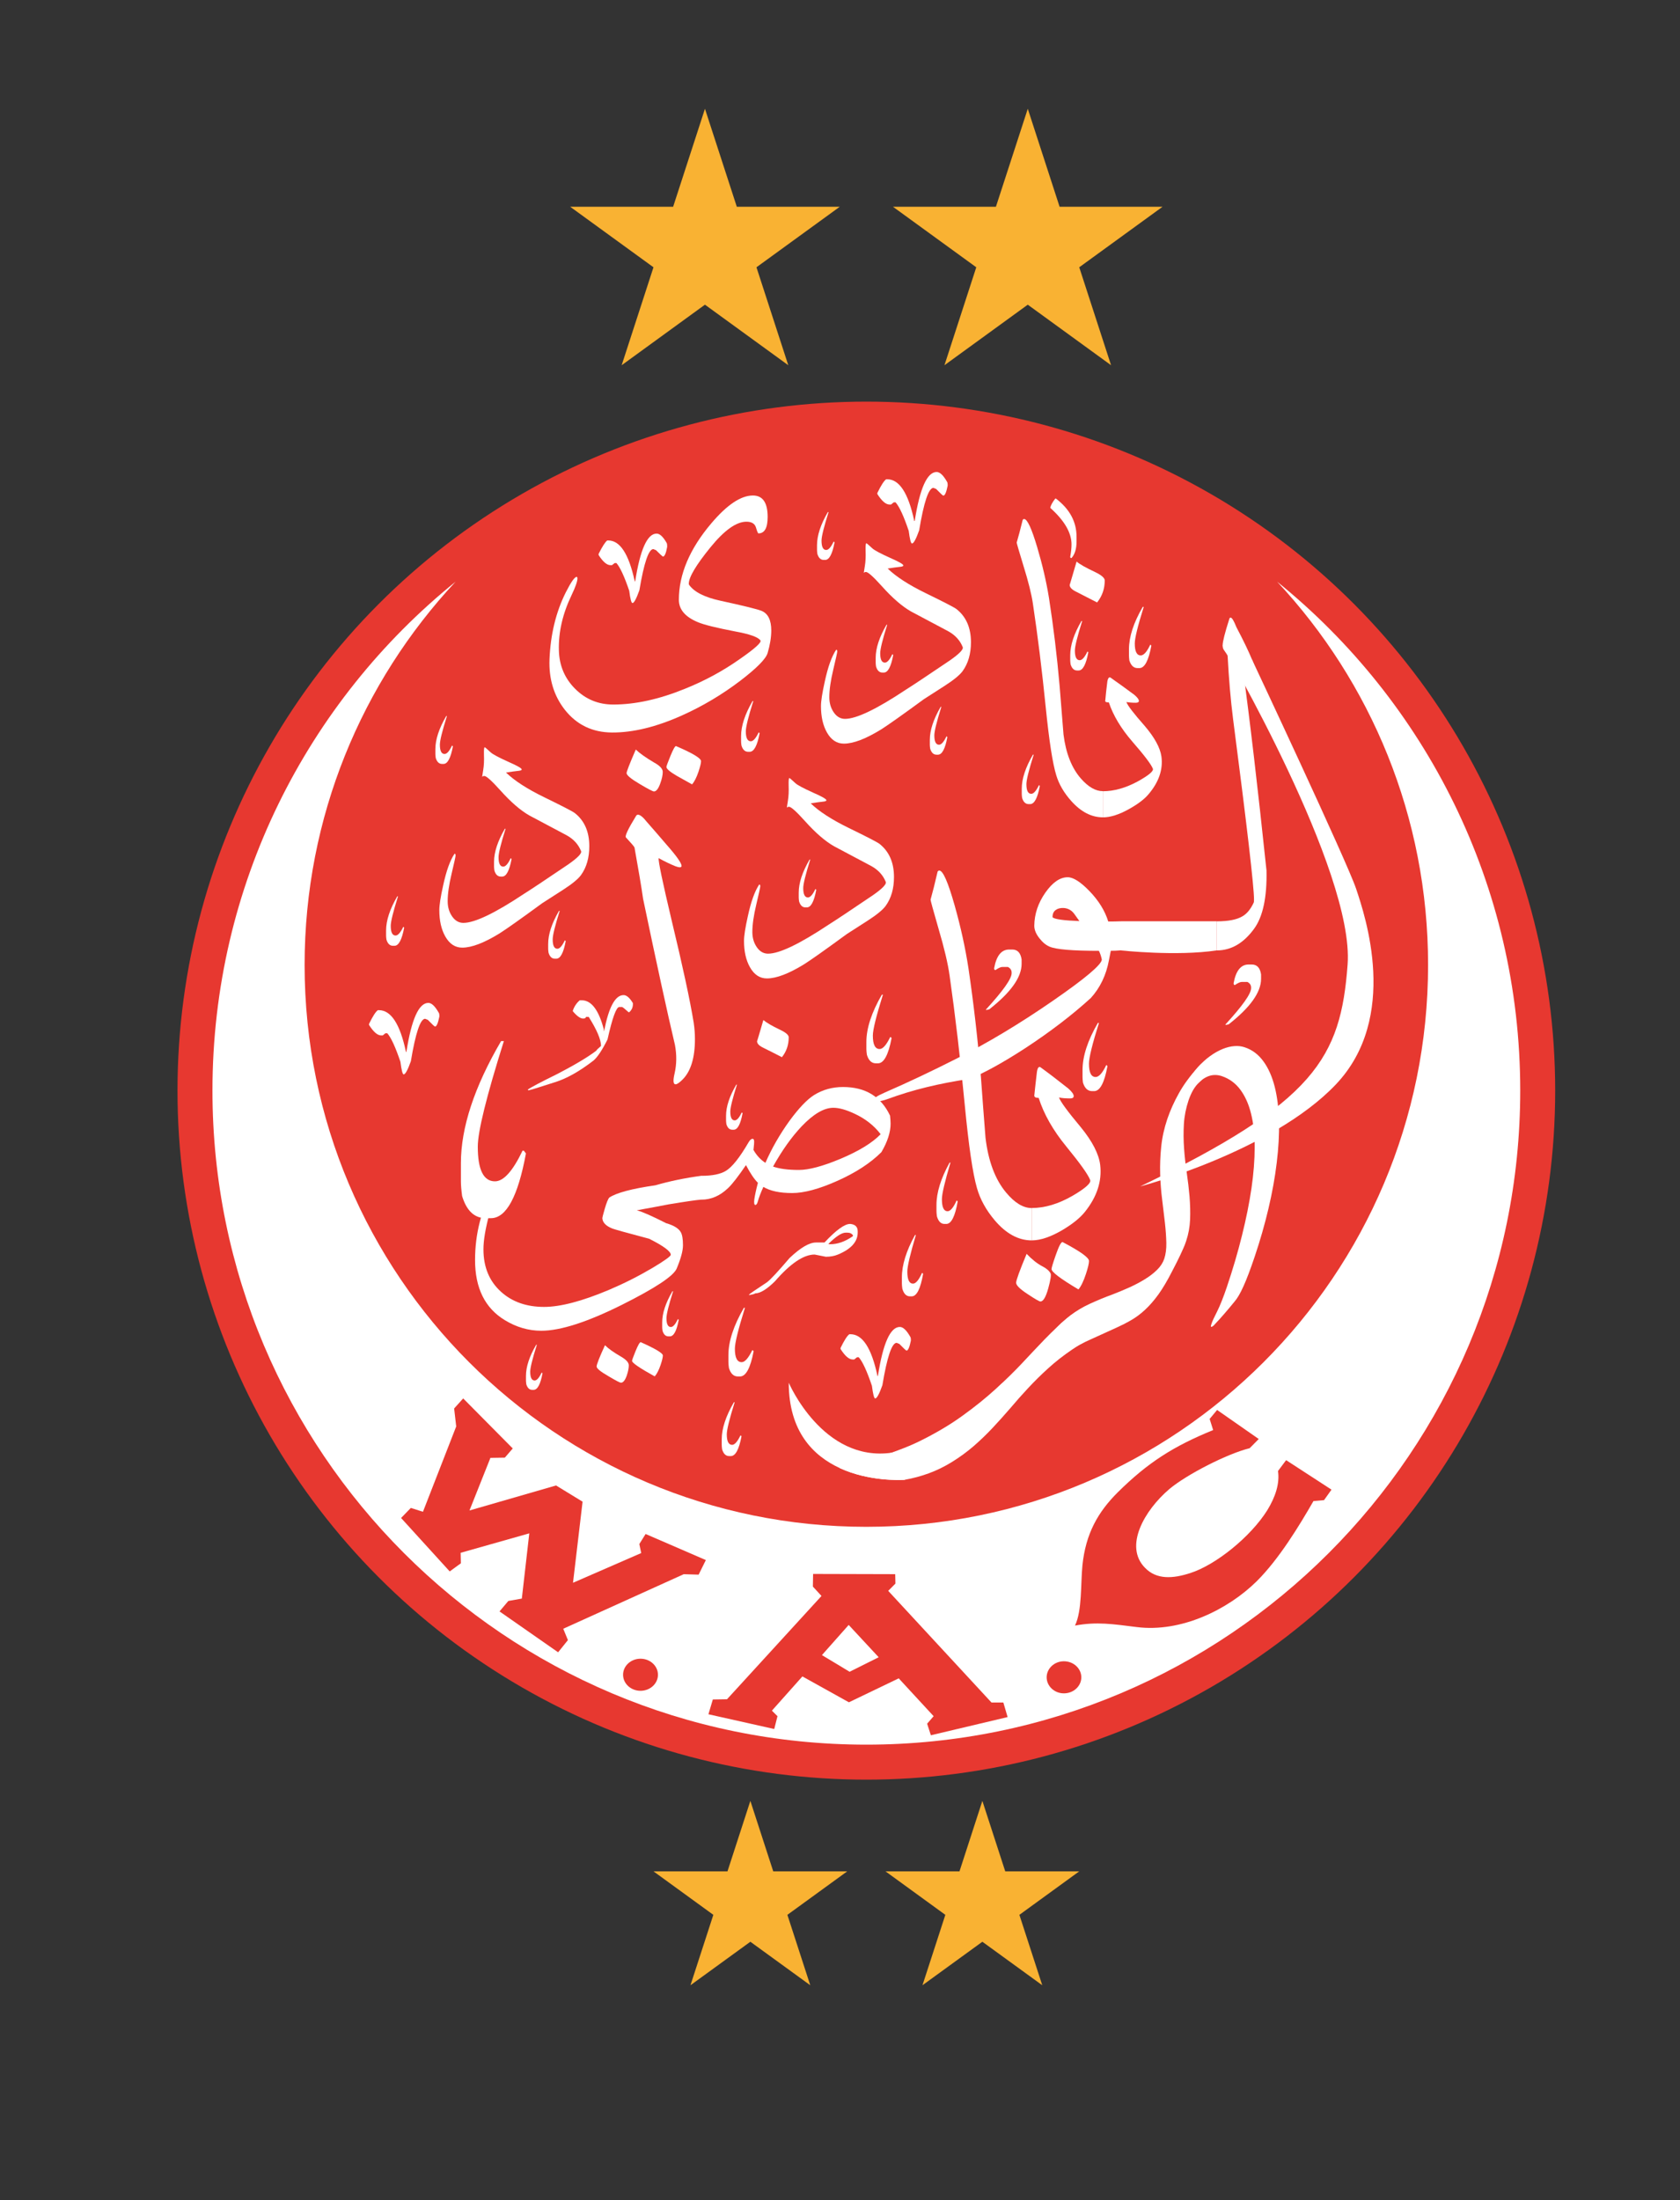 <svg version="1.1" id="Calque_1" xmlns="http://www.w3.org/2000/svg" x="0px" y="0px" viewBox="0 0 454.68 595.28" style="enable-background:new 0 0 454.68 595.28" xml:space="preserve"><rect x="0" y="0" width="454.68" height="595.28" fill="#333333" stroke="none"/><style>.st0{fill:#E73830}.st1{fill:#FFFFFF}.st2{fill:#F9B233}</style><circle class="st0" cx="234.47" cy="295.1" r="186.43"/><path class="st1" d="M300.51,351.2c-2,0.33-4.09,1.01-6.3,2.03c-1.53,0.7-3.02,1.59-4.45,2.65c-0.47,0.36-0.94,0.74-1.4,1.14 c-0.75,0.64-1.49,1.32-2.25,2.05c-1.11,1.03-2.25,2.16-3.4,3.34c-1.93,2.01-3.95,4.15-6.08,6.43c-2.16,2.3-4.56,4.64-7.19,7.02 c-2.62,2.39-5.56,4.76-8.82,7.11c-3.25,2.37-6.95,4.58-11.1,6.66c-1.41,0.72-3,1.44-4.76,2.13c-1.11,0.44-2.26,0.87-3.46,1.3 h-0.01c-0.67,0.23-1.34,0.47-2.03,0.7c-1.93,0.64-3.89,1.25-5.89,1.83c-2.01,0.57-3.96,1.1-5.86,1.59 c-0.07,0.02-0.15,0.03-0.22,0.06c7.85,3.61,16.33,3.23,17.43,3.17c0.07-0.01,0.11-0.01,0.11-0.01c2.26-0.4,4.45-0.99,6.58-1.77 c2.14-0.79,4.18-1.79,6.16-3.01c2.19-1.34,4.19-2.82,6.01-4.39c1.82-1.59,3.53-3.24,5.14-4.96c1.61-1.72,3.19-3.48,4.75-5.29 c1.53-1.82,3.13-3.62,4.81-5.42c1.68-1.8,3.48-3.58,5.42-5.34c1.93-1.76,4.1-3.46,6.5-5.09c0.62-0.43,1.22-0.82,1.8-1.18 c0.05-0.03,0.1-0.07,0.16-0.09c0.54-0.33,1.06-0.63,1.57-0.91c1.14-0.61,2.22-1.16,3.24-1.67c1-0.52,1.93-1.02,2.8-1.51 c0.87-0.48,1.68-1.05,2.42-1.68c0.74-0.63,1.4-1.38,1.98-2.23c0.59-0.85,1.08-1.87,1.49-3.09l0.4-1.19 C304.36,351,302.51,350.87,300.51,351.2z"/><path class="st1" d="M329.2,286.44c-0.76-0.26-1.59-0.16-2.46,0.29c-0.87,0.46-1.73,1.15-2.57,2.07 c-2.11,2.36-3.83,4.69-5.12,7.02c-1.3,2.32-2.34,4.65-3.13,6.97c-0.85,2.52-1.4,5.02-1.65,7.53c-0.26,2.5-0.34,4.95-0.28,7.35 c0.08,2.39,0.25,4.7,0.54,6.91c0.28,2.25,0.52,4.34,0.75,6.31c0.22,1.95,0.34,3.76,0.38,5.4c0.03,1.64-0.16,3.08-0.56,4.3 c-0.37,1.08-1.01,2.08-1.94,2.99c-0.92,0.91-2.02,1.76-3.31,2.55c-1.28,0.79-2.68,1.53-4.18,2.21c-1.52,0.68-3.04,1.32-4.61,1.92 c-2.01,0.72-4.08,1.59-6.2,2.56c-1.72,0.79-3.41,1.82-5.08,3.08c-0.39,0.29-0.78,0.6-1.17,0.92c-0.92,0.75-1.75,1.49-2.48,2.26 c-0.18,0.17-0.36,0.36-0.52,0.53c-0.86,0.94-1.63,1.88-2.3,2.83c-0.67,0.93-1.26,1.86-1.8,2.79c-0.53,0.92-1.01,1.84-1.44,2.76 l0.1,0.74c0.67-0.07,1.37-0.17,2.09-0.31c0.72-0.14,1.49-0.36,2.32-0.64c0.82-0.3,1.7-0.68,2.65-1.11 c0.94-0.45,1.95-1.01,3.03-1.68c0.55-0.34,1.13-0.69,1.75-1.02c0.05-0.03,0.1-0.07,0.16-0.09c1.06-0.57,2.21-1.14,3.45-1.67 c2.01-0.91,4.17-1.9,6.47-2.94c1.38-0.62,2.72-1.3,4.02-2.05c1.3-0.74,2.56-1.68,3.8-2.83c1.23-1.14,2.45-2.54,3.64-4.19 c1.19-1.67,2.4-3.71,3.64-6.15c0.45-0.91,0.87-1.72,1.26-2.45c0.37-0.72,0.7-1.41,1.01-2.07c0.3-0.64,0.59-1.26,0.85-1.87 c0.26-0.6,0.51-1.22,0.71-1.85c0.63-1.88,0.99-3.83,1.07-5.85c0.08-2.02,0.02-4.09-0.15-6.22c-0.18-2.11-0.44-4.27-0.76-6.48 c-0.32-2.17-0.57-4.34-0.72-6.54c-0.16-2.18-0.18-4.37-0.05-6.55c0.13-2.17,0.55-4.31,1.25-6.4c0.37-1.08,0.79-2.02,1.26-2.84 c0.48-0.8,1.02-1.51,1.64-2.1c1.01-0.98,1.98-1.99,2.9-3.01c0.92-1.03,1.55-2.05,1.88-3.06L329.2,286.44z"/><path class="st1" d="M345,294.08c-0.7-2.75-1.71-5.06-3.07-6.91c-1.34-1.85-3.03-3.13-5.07-3.8c-0.85-0.29-1.77-0.4-2.78-0.32 c-1.01,0.07-2.07,0.33-3.18,0.78c-1.1,0.45-2.24,1.08-3.38,1.91c-1.15,0.82-2.26,1.84-3.35,3.06c-1,1.14-1.77,2.25-2.3,3.33 c-0.53,1.09-0.91,1.98-1.14,2.67l-0.32,0.95l0.29,0.18c0.56-0.34,1.13-0.74,1.71-1.19c0.57-0.45,1.3-1.09,2.17-1.92 c0.92-0.9,1.9-1.48,2.93-1.77c1.03-0.28,2.1-0.23,3.18,0.13c2.01,0.68,3.67,1.9,4.98,3.64c1.31,1.76,2.29,3.94,2.93,6.56 c0.65,2.62,0.98,5.63,0.97,9.04c0,3.41-0.29,7.12-0.87,11.12c-0.59,4-1.44,8.24-2.56,12.73c-1.11,4.5-2.48,9.16-4.1,13.96 c-0.95,2.8-1.83,5.01-2.63,6.62c-0.82,1.61-1.3,2.65-1.46,3.14c-0.07,0.21-0.14,0.43-0.2,0.63c-0.06,0.22-0.05,0.34,0.03,0.37 c0.14,0.05,0.3-0.01,0.51-0.18c0.2-0.16,0.38-0.34,0.53-0.53c0.83-0.86,1.71-1.85,2.65-2.94c0.94-1.09,1.84-2.16,2.69-3.21 c0.71-0.82,1.51-2.17,2.36-4.06c0.86-1.88,1.88-4.57,3.06-8.07c1.47-4.37,2.71-8.69,3.72-12.98s1.76-8.43,2.24-12.41 c0.48-3.96,0.69-7.7,0.62-11.18C346.07,299.95,345.69,296.83,345,294.08z"/><path class="st1" d="M136.37,281.69c-4.71,14.95-7.06,24.47-7.06,28.57c0,6.26,1.55,9.38,4.65,9.38c2.33,0,4.82-2.77,7.47-8.3h0.33 l0.58,0.75c-2.16,11.68-5.32,17.52-9.47,17.52h-1.41c-3.04,0-5.18-1.99-6.39-5.98c-0.22-1.66-0.33-2.99-0.33-3.99v-4.9 c0-9.63,3.63-20.65,10.88-33.05H136.37z"/><path class="st1" d="M189.86,324.58c-1.47,0.12-4.44,0.55-8.89,1.29c-2.06,0.4-4.93,0.94-8.62,1.61c1.38,0.34,4.04,1.51,7.97,3.5 c2.03,0.58,3.33,1.38,3.92,2.4c0.4,0.68,0.6,1.86,0.6,3.55c0,1.51-0.57,3.61-1.7,6.31c-0.86,2.03-5.81,5.3-14.84,9.82 c-9.37,4.67-16.64,7.01-21.8,7.01c-3.44,0-6.73-0.95-9.86-2.86c-5.38-3.26-8.07-8.68-8.07-16.27c0-7.04,1.66-13.57,4.98-19.59 c0.43-0.77,0.72-1.15,0.88-1.15c0.25,0,0.22,0.63-0.09,1.89c-0.65,2.12-1.28,4.24-1.89,6.36c-1.08,3.96-1.61,7.16-1.61,9.59 c0,4.79,1.58,8.62,4.75,11.48c3.01,2.73,6.9,4.1,11.66,4.1c4.42,0,10.28-1.54,17.56-4.61c4.06-1.72,7.96-3.69,11.71-5.9 c3.35-2,5.02-3.2,5.02-3.6c0-0.92-1.95-2.37-5.85-4.33c-6.02-1.6-9.34-2.52-9.95-2.76c-1.72-0.68-2.63-1.6-2.72-2.77 c0-0.22,0.21-1.08,0.65-2.58c0.49-1.69,0.91-2.7,1.24-3.04c1.94-1.29,6.1-2.4,12.49-3.32c3.81-1.11,7.97-1.97,12.49-2.58V324.58z"/><path class="st1" d="M145.3,363.85c-1.2,3.81-1.8,6.24-1.8,7.28c0,1.6,0.4,2.4,1.2,2.4c0.58,0,1.21-0.71,1.89-2.12h0.09l0.14,0.18 c-0.55,2.98-1.35,4.47-2.4,4.47h-0.37c-0.77,0-1.31-0.51-1.61-1.52c-0.06-0.43-0.09-0.77-0.09-1.01v-1.24 c0-2.46,0.92-5.27,2.77-8.43H145.3z"/><path class="st1" d="M168.77,269.25c0.81,0,1.65,0.72,2.52,2.17v0.3c0,0.87-0.34,1.6-1.01,2.17h-0.15 c-1.04-0.94-1.63-1.41-1.77-1.41h-0.76c-0.81,0-1.87,2.92-3.18,8.77c-1.45,2.89-2.71,4.79-3.78,5.7c-3.83,2.96-7.35,4.93-10.54,5.9 c-4.47,1.45-6.84,2.17-7.11,2.17l-0.15-0.2c0.71-0.54,3.41-1.97,8.12-4.29c4.71-2.45,8.19-4.54,10.44-6.25 c0-0.13,0.42-0.55,1.26-1.26c0-1.72-1.11-4.34-3.33-7.87h-0.76c0,0.3-0.25,0.45-0.76,0.45c-0.74,0-1.66-0.66-2.77-1.97v-0.2 c0.4-1.14,1.03-2.07,1.87-2.77h0.55c2.59,0,4.57,2.61,5.95,7.82v0.45h0.1C164.77,272.48,166.51,269.25,168.77,269.25z"/><path class="st1" d="M170.18,369.43c0,0.74-0.18,1.66-0.55,2.76c-0.46,1.29-0.98,1.94-1.57,1.94c-0.28,0-1.4-0.58-3.36-1.75 c-2.15-1.23-3.23-2.11-3.23-2.63c0-0.55,0.75-2.47,2.26-5.76c0.92,0.92,2.4,1.97,4.42,3.13 C169.51,367.92,170.18,368.69,170.18,369.43z"/><path class="st1" d="M179.4,366.75c0,0.49-0.2,1.34-0.6,2.54c-0.49,1.44-1.03,2.49-1.61,3.13c-4.09-2.27-6.13-3.67-6.13-4.19 c0-0.22,0.31-1.08,0.92-2.58c0.68-1.66,1.15-2.49,1.43-2.49C177.4,364.94,179.4,366.14,179.4,366.75z"/><path class="st1" d="M182.17,349.38c-1.2,3.81-1.8,6.24-1.8,7.28c0,1.6,0.4,2.4,1.2,2.4c0.58,0,1.21-0.71,1.89-2.12h0.09l0.14,0.18 c-0.55,2.98-1.35,4.47-2.4,4.47h-0.37c-0.77,0-1.31-0.51-1.61-1.52c-0.06-0.43-0.09-0.77-0.09-1.01v-1.24 c0-2.46,0.92-5.27,2.77-8.43H182.17z"/><path class="st1" d="M199.45,293.47c-1.2,3.81-1.8,6.24-1.8,7.28c0,1.6,0.4,2.4,1.2,2.4c0.58,0,1.21-0.71,1.89-2.12h0.09l0.14,0.18 c-0.55,2.98-1.35,4.47-2.4,4.47h-0.37c-0.77,0-1.31-0.51-1.61-1.52c-0.06-0.43-0.09-0.77-0.09-1.01v-1.24 c0-2.46,0.92-5.27,2.77-8.43H199.45z"/><path class="st1" d="M213.46,280.66c0,2.06-0.61,3.86-1.84,5.39c-1.78-0.92-3.58-1.83-5.39-2.72c-0.89-0.49-1.34-1.03-1.34-1.61 c0,0.09,0.57-1.81,1.71-5.72c0.83,0.71,2.33,1.58,4.52,2.63C212.68,279.37,213.46,280.05,213.46,280.66z"/><path class="st1" d="M240.88,301.86c-2.43-5.16-6.67-7.74-12.72-7.74c-2.89,0-5.5,0.72-7.83,2.17c-1.91,1.2-4.13,3.53-6.68,7.01 c-2.61,3.63-4.78,7.4-6.5,11.34c-1.32-0.86-2.4-2.03-3.23-3.5c0.09-0.83,0.15-1.37,0.16-1.61c0.01-0.25,0.02-0.46,0.02-0.65 c0-0.49-0.14-0.74-0.41-0.74c-0.37,0-0.74,0.32-1.11,0.97c-2.4,4.12-4.44,6.68-6.13,7.7c-1.47,0.89-3.67,1.34-6.59,1.34v6.45 c2.61,0,5.01-1.04,7.19-3.13c1.11-1.04,2.72-3.12,4.84-6.22c1.14,2.18,2.21,3.78,3.23,4.79c-0.49,1.87-0.81,3.37-0.97,4.47 c-0.12,1.01-0.03,1.52,0.28,1.52c0.28,0,0.51-0.34,0.69-1.01c0.28-1.01,0.77-2.31,1.48-3.87c1.84,1.11,4.44,1.66,7.79,1.66 c3.23,0,7.28-1.09,12.17-3.27c5.04-2.24,9.03-4.84,11.98-7.79c1.66-2.83,2.49-5.39,2.49-7.7 C241.02,303.35,240.97,302.63,240.88,301.86z M227.42,313.57c-4.79,2-8.53,2.99-11.2,2.99c-2.95,0-5.28-0.31-7-0.92 c2.43-4.36,5.01-7.99,7.74-10.88c3.2-3.35,6.05-5.02,8.57-5.02c1.54,0,3.43,0.52,5.67,1.57c2.95,1.35,5.33,3.21,7.14,5.58 C236.1,309.22,232.46,311.45,227.42,313.57z"/><path class="st1" d="M230.14,331.17h-0.09c-1.48,0-3.78,1.68-6.91,5.02h-2.3c-1.81,0-4.19,1.4-7.14,4.19 c-3.13,3.66-5.16,5.84-6.08,6.54c-3.26,2.15-4.89,3.27-4.89,3.36v0.14c1.08-0.18,1.61-0.34,1.61-0.46c1.38,0,3.18-1.09,5.39-3.27 c4.18-4.82,7.76-7.24,10.74-7.24l3.04,0.6c1.23,0,2.32-0.2,3.27-0.6c3.56-1.48,5.35-3.46,5.35-5.95v-0.37 C232.12,331.96,231.46,331.3,230.14,331.17z M230.74,334.54c-2.03,1.41-4.06,2.12-6.08,2.12h-0.23l-0.23-0.09 c2.06-2.03,3.61-3.04,4.66-3.04h0.51c0.68,0,1.18,0.26,1.52,0.78L230.74,334.54z"/><path class="st1" d="M238.95,269.14c-1.81,5.81-2.72,9.49-2.72,11.06c0,2.43,0.61,3.64,1.84,3.64c0.86,0,1.81-1.08,2.86-3.23h0.14 l0.23,0.28c-0.86,4.55-2.09,6.82-3.69,6.82h-0.55c-1.17,0-1.98-0.77-2.44-2.31c-0.09-0.65-0.14-1.17-0.14-1.57v-1.89 c0-3.72,1.4-7.99,4.19-12.81H238.95z"/><path class="st1" d="M201.61,353.87c-1.81,5.81-2.72,9.49-2.72,11.06c0,2.43,0.61,3.64,1.84,3.64c0.86,0,1.81-1.08,2.86-3.23h0.14 l0.23,0.28c-0.86,4.55-2.09,6.82-3.69,6.82h-0.55c-1.17,0-1.98-0.77-2.44-2.31c-0.09-0.65-0.14-1.17-0.14-1.57v-1.89 c0-3.72,1.4-7.99,4.19-12.81H201.61z"/><path class="st1" d="M198.83,379.42c-1.42,4.55-2.13,7.44-2.13,8.67c0,1.9,0.48,2.85,1.45,2.85c0.67,0,1.42-0.84,2.24-2.53h0.11 l0.18,0.22c-0.67,3.57-1.64,5.35-2.89,5.35h-0.43c-0.92,0-1.55-0.6-1.92-1.81c-0.07-0.51-0.11-0.91-0.11-1.23v-1.48 c0-2.91,1.1-6.26,3.29-10.04H198.83z"/><path class="st1" d="M279.22,335.62c-3.59,0-6.93-1.81-10.01-5.44c-2.33-2.76-3.93-5.65-4.8-8.7c-1.15-3.96-2.25-11.51-3.32-22.66 c-1.19-12.43-2.55-24.05-4.09-34.86c-0.44-3.17-1.44-7.43-3.02-12.77c-1.42-4.92-2.13-7.51-2.13-7.76c0.55-1.96,1.19-4.48,1.9-7.57 c0.12-0.21,0.28-0.31,0.47-0.31c0.99,0,2.37,3.15,4.15,9.45c1.66,5.88,2.9,11.54,3.73,16.96c1.42,9.6,2.55,19.42,3.38,29.48 c0.39,5.47,0.81,10.93,1.24,16.4c0.75,6.34,2.61,11.29,5.57,14.83c2.33,2.8,4.64,4.2,6.93,4.2V335.62z"/><path class="st1" d="M257.23,314.59c-1.54,5.18-2.31,8.47-2.31,9.89c0,2.17,0.51,3.25,1.54,3.25c0.75,0,1.56-0.96,2.43-2.88h0.12 l0.18,0.25c-0.71,4.05-1.74,6.07-3.08,6.07h-0.47c-0.99,0-1.68-0.69-2.07-2.07c-0.08-0.58-0.12-1.04-0.12-1.38v-1.69 c0-3.34,1.18-7.16,3.55-11.45H257.23z"/><path class="st1" d="M247.87,334.18c-1.54,5.18-2.31,8.47-2.31,9.89c0,2.17,0.51,3.25,1.54,3.25c0.75,0,1.56-0.96,2.43-2.88h0.12 l0.18,0.25c-0.71,4.05-1.74,6.07-3.08,6.07h-0.47c-0.99,0-1.68-0.69-2.07-2.07c-0.08-0.58-0.12-1.04-0.12-1.38v-1.69 c0-3.34,1.18-7.16,3.55-11.45H247.87z"/><path class="st1" d="M297.76,315.21c0.51,4.38-0.87,8.62-4.15,12.71c-1.3,1.63-3.32,3.25-6.04,4.88c-3.2,1.88-5.98,2.82-8.35,2.82 v-8.76c3.55,0,7.25-1.11,11.08-3.32c3.48-2.04,5.06-3.46,4.74-4.26c-0.55-1.46-2.71-4.49-6.46-9.07 c-3.59-4.38-6.08-8.76-7.47-13.14c-0.83,0-1.22-0.23-1.18-0.69c0.16-1.58,0.39-3.71,0.71-6.38c0.2-1.25,0.59-1.61,1.18-1.06 c2.02,1.46,4.44,3.32,7.29,5.57c0.99,0.88,1.48,1.56,1.48,2.07c0,0.42-0.32,0.63-0.95,0.63c-1.18,0-2.19-0.08-3.02-0.25 c0.36,1.09,2.31,3.76,5.87,8.01C295.65,308.83,297.4,312.25,297.76,315.21z"/><path class="st1" d="M284.31,344.51c0.24,0.42,0.03,1.79-0.62,4.13c-0.65,2.34-1.35,3.51-2.1,3.51c-0.32,0-1.44-0.65-3.38-1.94 c-2.13-1.38-3.2-2.42-3.2-3.13c0-0.67,0.95-3.28,2.84-7.82c1.42,1.5,2.84,2.63,4.27,3.38C283.18,343.18,283.91,343.8,284.31,344.51 z"/><path class="st1" d="M294.73,341.19c0,0.67-0.28,1.84-0.83,3.51c-0.63,1.92-1.3,3.32-2.02,4.19c-4.86-2.88-7.29-4.72-7.29-5.51 c0-0.33,0.37-1.58,1.13-3.75c0.83-2.38,1.44-3.57,1.84-3.57C292.34,338.57,294.73,340.28,294.73,341.19z"/><path class="st1" d="M187.74,276.69c0.23,1.53,0.34,3.02,0.34,4.45c0,5.08-1.12,8.74-3.36,10.97c-0.86,0.86-1.49,1.28-1.89,1.28 c-0.63,0-0.72-0.98-0.26-2.94c0.57-2.48,0.6-5.07,0.09-7.76c-2.07-8.75-4.94-21.92-8.61-39.48c-0.46-3.21-1.24-7.85-2.33-13.91 c-0.17-0.34-0.95-1.24-2.32-2.71c-0.34-0.34,0.57-2.28,2.75-5.83c0.12-0.21,0.29-0.32,0.52-0.32c0.57,0,1.38,0.66,2.41,1.97 c1.78,2.02,3.53,4.04,5.25,6.06c2.76,3.12,4.13,5.07,4.13,5.83c0,0.24-0.17,0.37-0.52,0.37c-0.23,0-0.6-0.09-1.12-0.28 c-1.43-0.58-2.96-1.31-4.56-2.2c-0.12,0.86,1.06,6.49,3.53,16.9C184.78,261.49,186.76,270.69,187.74,276.69z"/><path class="st1" d="M303.27,257.15c-0.83,0.07-1.71,0.11-2.64,0.11c-0.08,0.41-0.24,1.28-0.51,2.59 c-0.75,4.01-2.38,7.41-4.89,10.18c-5.06,4.61-10.97,9.13-17.72,13.56c-6.07,3.94-11.1,6.71-15.08,8.33c-8.21,1.2-15.56,3-22.05,5.4 c-1.35,0.49-2.44,0.73-3.26,0.73c-0.52,0-0.79-0.11-0.79-0.34c0-0.49,1.03-1.18,3.09-2.08c6.3-2.74,12.84-5.83,19.63-9.28 c8.33-4.2,16.97-9.39,25.93-15.58c8.74-6.04,13.14-9.75,13.22-11.14c-0.19-0.9-0.45-1.69-0.79-2.36c-7.13,0-11.57-0.37-13.33-1.12 c-0.97-0.41-1.88-1.14-2.7-2.19c-0.98-1.2-1.46-2.36-1.46-3.49c0.04-3.15,1.03-6.12,2.98-8.92c1.95-2.79,3.97-4.19,6.07-4.19 c1.5,0,3.45,1.24,5.85,3.71c2.51,2.59,4.22,5.34,5.12,8.27c1.24,0,2.34-0.02,3.32-0.06V257.15z M273.12,256.92h0.84 c1.42,0,2.27,0.9,2.53,2.7v1.18c0,3.64-2.93,7.74-8.78,12.32l-0.84,0.17v-0.17c4.61-5.03,6.92-8.29,6.92-9.79v-0.17 c0-0.67-0.34-1.18-1.01-1.52h-1.52c-0.41,0-1.03,0.28-1.86,0.84c-0.23,0-0.34-0.17-0.34-0.51 C269.67,258.61,271.02,256.92,273.12,256.92z M292.13,249.22c-0.34-0.45-0.75-1.03-1.24-1.74c-0.75-1.12-1.76-1.72-3.04-1.8 c-0.9-0.04-1.63,0.16-2.19,0.59c-0.56,0.43-0.82,1.08-0.79,1.94C285.47,248.73,287.89,249.07,292.13,249.22z M297.42,276.78 c-1.8,5.74-2.7,9.41-2.7,11.03c0,2.4,0.6,3.6,1.8,3.6c0.9,0,1.86-1.07,2.87-3.21h0.11l0.22,0.28c-0.82,4.5-2.02,6.75-3.6,6.75 h-0.56c-1.16,0-1.99-0.77-2.47-2.31c-0.08-0.64-0.11-1.15-0.11-1.52v-1.86c0-3.75,1.39-8.01,4.16-12.77H297.42z"/><path class="st1" d="M342.77,235.55c0.15,7.2-0.96,12.43-3.32,15.7c-2.85,3.94-6.23,5.91-10.13,5.91v-7.87 c3.11,0,5.42-0.45,6.92-1.35c1.2-0.68,2.21-1.89,3.04-3.66c0.08-0.11,0.11-0.41,0.11-0.9c0-3.45-1.89-19.76-5.68-48.94 c-0.64-5.03-1.13-10.69-1.46-16.99c-0.08-0.23-0.41-0.75-1.01-1.58c-0.22-0.3-0.34-0.71-0.34-1.24c0-1.01,0.6-3.39,1.8-7.14 c0.07-0.26,0.19-0.39,0.34-0.39c0.37,0,0.9,0.86,1.58,2.59c3.86,7.31,5.79,12.06,5.79,14.23c0,0.38-0.11,0.56-0.34,0.56 c-0.19,0-0.43-0.11-0.73-0.34c-0.08-0.07-1.07-1.16-2.98-3.26C338.27,194.82,340.4,213.05,342.77,235.55z M337.93,260.97h0.84 c1.42,0,2.27,0.9,2.53,2.7v1.18c0,3.64-2.93,7.74-8.78,12.32l-0.84,0.17v-0.17c4.61-5.03,6.92-8.29,6.92-9.79v-0.17 c0-0.68-0.34-1.18-1.01-1.52h-1.52c-0.41,0-1.03,0.28-1.86,0.84c-0.23,0-0.34-0.17-0.34-0.51 C334.48,262.66,335.83,260.97,337.93,260.97z"/><path class="st1" d="M207.75,176.7c-0.48,1.59-2.93,4.07-7.35,7.46c-4.94,3.76-10.22,6.91-15.85,9.43 c-6.94,3.11-13.24,4.64-18.9,4.61c-5.32-0.03-9.58-2.09-12.79-6.16c-2.97-3.8-4.35-8.36-4.14-13.67c0.28-6.73,1.74-12.76,4.4-18.08 c1.42-2.8,2.4-4.2,2.95-4.2c0.14,0.03,0.21,0.17,0.21,0.41c0,0.79-0.52,2.28-1.55,4.45c-2.45,5.08-3.61,10.08-3.47,15.02 c0.1,4.11,1.57,7.58,4.4,10.41s6.27,4.25,10.31,4.25c5.97,0,12.43-1.42,19.37-4.25c5.35-2.14,10.32-4.83,14.92-8.08 c4.07-2.83,5.92-4.51,5.54-5.02c-0.62-0.9-2.9-1.71-6.84-2.43c-5.04-0.97-8.39-1.79-10.05-2.49c-3.45-1.42-5.18-3.44-5.18-6.06 c0-6.9,2.93-13.81,8.8-20.72c4.25-5.01,7.99-7.51,11.24-7.51c2.66,0,3.99,1.93,3.99,5.8c0,2.97-0.83,4.45-2.49,4.45 c-0.14,0-0.36-0.53-0.67-1.58c-0.31-1.05-1.17-1.58-2.59-1.58c-2.73,0-5.97,2.31-9.74,6.94c-3.9,4.8-5.85,8.08-5.85,9.84 c0,0.1,0.02,0.19,0.05,0.26c1.38,1.97,4.23,3.42,8.55,4.35c6.35,1.38,10.06,2.3,11.13,2.75c1.73,0.73,2.59,2.5,2.59,5.33 C208.73,172.47,208.4,174.49,207.75,176.7z"/><path class="st1" d="M177.71,144.38c0.86,0,1.78,0.86,2.75,2.59c0.07,0.17,0.1,0.41,0.1,0.73V148c-0.31,1.73-0.69,2.59-1.14,2.59 c-0.1,0-0.73-0.57-1.86-1.71l-0.73-0.31c-1.28,0-2.54,3.71-3.78,11.13c-0.83,2.31-1.45,3.47-1.87,3.47c-0.31,0-0.6-1.1-0.88-3.31 c-1.31-3.87-2.47-6.37-3.47-7.51h-0.47l-0.73,0.57h-0.41c-0.97,0-2.04-0.91-3.21-2.74v-0.31c1-2,1.78-3.21,2.33-3.63h0.31 c3.14,0,5.51,3.63,7.1,10.88v0.16h0.16C173.26,148.68,175.19,144.38,177.71,144.38z"/><path class="st1" d="M179.37,208.86c0,0.86-0.23,1.9-0.67,3.11c-0.52,1.45-1.09,2.18-1.71,2.18c-0.31,0-1.57-0.66-3.78-1.97 c-2.42-1.42-3.63-2.42-3.63-3c0-0.41,0.83-2.54,2.49-6.37c1.04,1,2.69,2.18,4.97,3.52C178.59,207.18,179.37,208.03,179.37,208.86z"/><path class="st1" d="M189.73,205.96c0,0.52-0.23,1.45-0.67,2.8c-0.55,1.62-1.14,2.78-1.76,3.47c-1.38-0.76-2.74-1.52-4.09-2.28 c-1.9-1.11-2.85-1.92-2.85-2.43c0-0.21,0.36-1.2,1.09-2.98c0.73-1.78,1.22-2.67,1.5-2.67C187.46,203.8,189.73,205.16,189.73,205.96 z"/><path class="st1" d="M203.87,189.7c-1.35,4.28-2.02,7.01-2.02,8.18c0,1.79,0.45,2.69,1.35,2.69c0.66,0,1.36-0.8,2.12-2.38h0.1 l0.16,0.21c-0.62,3.35-1.52,5.02-2.69,5.02h-0.41c-0.86,0-1.47-0.57-1.81-1.71c-0.07-0.48-0.1-0.86-0.1-1.14v-1.4 c0-2.76,1.04-5.92,3.11-9.48H203.87z"/><path class="st1" d="M224.25,138.55c-1.27,4.04-1.91,6.61-1.91,7.72c0,1.69,0.42,2.54,1.27,2.54c0.62,0,1.29-0.75,2-2.25h0.1 l0.15,0.2c-0.59,3.16-1.43,4.74-2.54,4.74h-0.39c-0.81,0-1.38-0.54-1.71-1.61c-0.07-0.46-0.1-0.81-0.1-1.07v-1.32 c0-2.6,0.98-5.58,2.93-8.94H224.25z"/><path class="st1" d="M262.78,173.77c0,3.12-0.75,5.73-2.25,7.81c-0.78,1.07-2.41,2.41-4.88,4c-1.89,1.21-3.76,2.41-5.62,3.61 c-5.83,4.27-9.67,6.98-11.53,8.16c-4.17,2.57-7.54,3.86-10.11,3.86c-1.92,0-3.45-1.01-4.59-3.03c-1.07-1.89-1.61-4.26-1.61-7.13 c0-1.34,0.34-3.55,1.03-6.64c0.85-3.94,1.87-6.8,3.08-8.6c0.2-0.03,0.29,0.13,0.29,0.49c0,0.26-0.36,1.89-1.07,4.88 c-0.72,3-1.07,5.49-1.07,7.47c0,1.6,0.41,2.97,1.22,4.13c0.81,1.16,1.82,1.73,3.03,1.73c3.06,0,8.53-2.62,16.41-7.86 c1.82-1.14,5.81-3.79,11.97-7.96c2.57-1.79,3.73-3,3.47-3.61c-0.72-1.79-2-3.21-3.86-4.25c-3.35-1.79-6.72-3.58-10.11-5.37 c-2.41-1.37-5.03-3.63-7.86-6.79c-2.34-2.6-3.79-3.91-4.35-3.91c-0.23,0-0.42,0.08-0.59,0.24c0-0.03,0.1-0.65,0.29-1.86 c0.2-1.2,0.26-2.59,0.2-4.15c-0.03-1.34,0.03-2,0.2-2c0.1,0,0.63,0.46,1.61,1.37c0.55,0.52,2.17,1.39,4.84,2.59 c2.38,1.04,3.57,1.73,3.57,2.05c0,0.2-0.34,0.33-1.03,0.39c-0.68,0.07-1.76,0.21-3.22,0.44c2.28,2.21,5.73,4.44,10.35,6.69 c4.95,2.41,7.72,3.84,8.3,4.3C261.48,166.88,262.78,169.86,262.78,173.77z"/><path class="st1" d="M240.12,169.03c-1.27,4.04-1.9,6.61-1.9,7.72c0,1.69,0.42,2.54,1.27,2.54c0.62,0,1.29-0.75,2-2.25h0.1 l0.15,0.2c-0.59,3.16-1.43,4.74-2.54,4.74h-0.39c-0.81,0-1.38-0.54-1.71-1.61c-0.07-0.46-0.1-0.81-0.1-1.07v-1.32 c0-2.6,0.98-5.58,2.93-8.94H240.12z"/><path class="st1" d="M253.5,127.71c0.88,0,1.82,0.9,2.83,2.69c0.1,0.16,0.15,0.41,0.15,0.73v0.29c-0.36,1.79-0.75,2.69-1.17,2.69 c-0.13,0-0.78-0.6-1.95-1.81l-0.73-0.29c-1.3,0-2.59,3.83-3.86,11.48c-0.85,2.38-1.5,3.57-1.95,3.57c-0.29,0-0.59-1.14-0.88-3.42 c-1.34-3.97-2.52-6.54-3.56-7.72h-0.49l-0.73,0.59h-0.44c-0.98,0-2.07-0.94-3.27-2.83v-0.29c1.01-2.08,1.81-3.32,2.39-3.71h0.29 c3.26,0,5.68,3.71,7.28,11.14v0.15h0.15C248.94,132.12,250.93,127.71,253.5,127.71z"/><path class="st1" d="M115.93,271.36c0.88,0,1.82,0.9,2.83,2.69c0.1,0.16,0.15,0.41,0.15,0.73v0.29c-0.36,1.79-0.75,2.69-1.17,2.69 c-0.13,0-0.78-0.6-1.95-1.81l-0.73-0.29c-1.3,0-2.59,3.83-3.86,11.48c-0.85,2.38-1.5,3.57-1.95,3.57c-0.29,0-0.59-1.14-0.88-3.42 c-1.34-3.97-2.52-6.54-3.56-7.72h-0.49l-0.73,0.59h-0.44c-0.98,0-2.07-0.94-3.27-2.83v-0.29c1.01-2.08,1.81-3.32,2.39-3.71h0.29 c3.26,0,5.68,3.71,7.28,11.14v0.15h0.15C111.37,275.77,113.36,271.36,115.93,271.36z"/><path class="st1" d="M243.54,359.04c0.88,0,1.82,0.9,2.83,2.69c0.1,0.16,0.15,0.41,0.15,0.73v0.29c-0.36,1.79-0.75,2.69-1.17,2.69 c-0.13,0-0.78-0.6-1.95-1.81l-0.73-0.29c-1.3,0-2.59,3.83-3.86,11.48c-0.85,2.38-1.5,3.57-1.95,3.57c-0.29,0-0.59-1.14-0.88-3.42 c-1.34-3.97-2.52-6.54-3.56-7.72h-0.49l-0.73,0.59h-0.44c-0.98,0-2.07-0.94-3.27-2.83v-0.29c1.01-2.08,1.81-3.32,2.39-3.71h0.29 c3.26,0,5.68,3.71,7.28,11.14v0.15h0.15C238.98,363.45,240.96,359.04,243.54,359.04z"/><path class="st1" d="M254.77,191.25c-1.27,4.04-1.9,6.61-1.9,7.72c0,1.69,0.42,2.54,1.27,2.54c0.62,0,1.29-0.75,2-2.25h0.1 l0.15,0.2c-0.59,3.16-1.43,4.74-2.54,4.74h-0.39c-0.81,0-1.38-0.54-1.71-1.61c-0.07-0.46-0.1-0.81-0.1-1.07v-1.32 c0-2.6,0.98-5.58,2.93-8.94H254.77z"/><path class="st1" d="M241.95,237.3c0,3.12-0.75,5.73-2.25,7.81c-0.78,1.07-2.41,2.41-4.88,4c-1.89,1.21-3.76,2.41-5.62,3.61 c-5.83,4.27-9.67,6.98-11.53,8.16c-4.17,2.57-7.54,3.86-10.11,3.86c-1.92,0-3.45-1.01-4.59-3.03c-1.07-1.89-1.61-4.26-1.61-7.13 c0-1.34,0.34-3.55,1.03-6.64c0.85-3.94,1.87-6.8,3.08-8.6c0.2-0.03,0.29,0.13,0.29,0.49c0,0.26-0.36,1.89-1.07,4.88 c-0.72,3-1.07,5.49-1.07,7.47c0,1.6,0.41,2.97,1.22,4.13c0.81,1.16,1.82,1.73,3.03,1.73c3.06,0,8.53-2.62,16.41-7.86 c1.82-1.14,5.81-3.79,11.97-7.96c2.57-1.79,3.73-3,3.47-3.61c-0.72-1.79-2-3.21-3.86-4.25c-3.35-1.79-6.72-3.58-10.11-5.37 c-2.41-1.37-5.03-3.63-7.86-6.79c-2.34-2.6-3.79-3.91-4.35-3.91c-0.23,0-0.42,0.08-0.59,0.24c0-0.03,0.1-0.65,0.29-1.86 c0.2-1.2,0.26-2.59,0.2-4.15c-0.03-1.34,0.03-2,0.2-2c0.1,0,0.63,0.46,1.61,1.37c0.55,0.52,2.17,1.39,4.84,2.59 c2.38,1.04,3.57,1.73,3.57,2.05c0,0.2-0.34,0.33-1.03,0.39c-0.68,0.07-1.76,0.21-3.22,0.44c2.28,2.21,5.73,4.44,10.35,6.69 c4.95,2.41,7.72,3.84,8.3,4.3C240.65,230.42,241.95,233.4,241.95,237.3z"/><path class="st1" d="M219.29,232.57c-1.27,4.04-1.9,6.61-1.9,7.72c0,1.69,0.42,2.54,1.27,2.54c0.62,0,1.29-0.75,2-2.25h0.1 l0.15,0.2c-0.59,3.16-1.43,4.74-2.54,4.74h-0.39c-0.81,0-1.38-0.54-1.71-1.61c-0.07-0.46-0.1-0.81-0.1-1.07v-1.32 c0-2.6,0.98-5.58,2.93-8.94H219.29z"/><path class="st1" d="M120.96,193.75c-1.27,4.04-1.91,6.61-1.91,7.72c0,1.69,0.42,2.54,1.27,2.54c0.62,0,1.29-0.75,2-2.25h0.1 l0.15,0.2c-0.59,3.16-1.43,4.74-2.54,4.74h-0.39c-0.81,0-1.38-0.54-1.71-1.61c-0.07-0.46-0.1-0.81-0.1-1.07v-1.32 c0-2.6,0.98-5.58,2.93-8.94H120.96z M159.49,228.97c0,3.12-0.75,5.73-2.25,7.81c-0.78,1.07-2.41,2.41-4.88,4 c-1.89,1.21-3.76,2.41-5.62,3.61c-5.83,4.27-9.67,6.98-11.53,8.16c-4.17,2.57-7.54,3.86-10.11,3.86c-1.92,0-3.45-1.01-4.59-3.03 c-1.07-1.89-1.61-4.26-1.61-7.13c0-1.34,0.34-3.55,1.03-6.64c0.85-3.94,1.87-6.8,3.08-8.6c0.2-0.03,0.29,0.13,0.29,0.49 c0,0.26-0.36,1.89-1.07,4.88c-0.72,3-1.07,5.49-1.07,7.47c0,1.6,0.41,2.97,1.22,4.13c0.81,1.16,1.82,1.73,3.03,1.73 c3.06,0,8.53-2.62,16.41-7.86c1.82-1.14,5.81-3.79,11.97-7.96c2.57-1.79,3.73-3,3.47-3.61c-0.72-1.79-2-3.21-3.86-4.25 c-3.35-1.79-6.72-3.58-10.11-5.37c-2.41-1.37-5.03-3.63-7.86-6.79c-2.34-2.6-3.79-3.91-4.35-3.91c-0.23,0-0.42,0.08-0.59,0.24 c0-0.03,0.1-0.65,0.29-1.86c0.2-1.2,0.26-2.59,0.2-4.15c-0.03-1.34,0.03-2,0.2-2c0.1,0,0.63,0.46,1.61,1.37 c0.55,0.52,2.17,1.39,4.84,2.59c2.38,1.04,3.57,1.73,3.57,2.05c0,0.2-0.34,0.33-1.03,0.39c-0.68,0.07-1.76,0.21-3.22,0.44 c2.28,2.21,5.73,4.44,10.35,6.69c4.95,2.41,7.72,3.84,8.3,4.3C158.19,222.08,159.49,225.06,159.49,228.97z M136.83,224.23 c-1.27,4.04-1.9,6.61-1.9,7.72c0,1.69,0.42,2.54,1.27,2.54c0.62,0,1.29-0.75,2-2.25h0.1l0.15,0.2c-0.59,3.16-1.43,4.74-2.54,4.74 h-0.39c-0.81,0-1.38-0.54-1.71-1.61c-0.07-0.46-0.1-0.81-0.1-1.07v-1.32c0-2.6,0.98-5.58,2.93-8.94H136.83z M151.48,246.45 c-1.27,4.04-1.9,6.61-1.9,7.72c0,1.69,0.42,2.54,1.27,2.54c0.62,0,1.29-0.75,2-2.25h0.1l0.15,0.2c-0.59,3.16-1.43,4.74-2.54,4.74 h-0.39c-0.81,0-1.38-0.54-1.71-1.61c-0.07-0.46-0.1-0.81-0.1-1.07v-1.32c0-2.6,0.98-5.58,2.93-8.94H151.48z"/><path class="st1" d="M298.48,221.15c-3.06,0-5.91-1.46-8.53-4.39c-1.99-2.22-3.35-4.56-4.09-7.02c-0.98-3.2-1.92-9.29-2.83-18.27 c-1.01-10.03-2.17-19.4-3.48-28.11c-0.37-2.56-1.23-5.99-2.57-10.3c-1.21-3.97-1.82-6.06-1.82-6.26c0.47-1.58,1.01-3.62,1.62-6.11 c0.1-0.17,0.23-0.25,0.4-0.25c0.84,0,2.02,2.54,3.53,7.62c1.41,4.74,2.47,9.3,3.18,13.68c1.21,7.74,2.17,15.66,2.88,23.77 c0.34,4.41,0.69,8.81,1.06,13.22c0.64,5.11,2.22,9.1,4.74,11.96c1.99,2.26,3.95,3.38,5.91,3.38V221.15z"/><path class="st1" d="M279.76,204.19c-1.31,4.17-1.97,6.83-1.97,7.98c0,1.75,0.44,2.62,1.31,2.62c0.64,0,1.33-0.78,2.07-2.32h0.1 l0.15,0.2c-0.61,3.26-1.48,4.9-2.62,4.9h-0.4c-0.84,0-1.43-0.55-1.77-1.67c-0.07-0.47-0.1-0.84-0.1-1.11v-1.36 c0-2.69,1.01-5.77,3.03-9.24H279.76z"/><path class="st1" d="M107.72,242.53c-1.31,4.17-1.97,6.83-1.97,7.98c0,1.75,0.44,2.62,1.31,2.62c0.64,0,1.33-0.78,2.07-2.32h0.1 l0.15,0.2c-0.61,3.26-1.48,4.9-2.62,4.9h-0.4c-0.84,0-1.43-0.55-1.77-1.67c-0.07-0.47-0.1-0.84-0.1-1.11v-1.36 c0-2.69,1.01-5.77,3.03-9.24H107.72z"/><path class="st1" d="M285.61,134.89h0.15c3.73,2.83,5.6,6.28,5.6,10.35v1.26c0,1.99-0.45,3.48-1.36,4.49h-0.1 c-0.17,0-0.25-0.12-0.25-0.35c0.23-1.24,0.35-2.35,0.35-3.33c0-3.16-1.92-6.46-5.75-9.89C284.35,136.78,284.8,135.94,285.61,134.89 z"/><path class="st1" d="M292.88,168.05c-1.31,4.17-1.97,6.83-1.97,7.97c0,1.75,0.44,2.62,1.31,2.62c0.64,0,1.33-0.77,2.07-2.32h0.1 l0.15,0.2c-0.61,3.26-1.48,4.9-2.62,4.9h-0.4c-0.84,0-1.43-0.56-1.77-1.67c-0.07-0.47-0.1-0.84-0.1-1.11v-1.36 c0-2.69,1.01-5.77,3.03-9.24H292.88z"/><path class="st1" d="M298.99,157.05c0,2.26-0.69,4.24-2.07,5.96c-1.98-1.01-3.95-2.02-5.91-3.03c-1.01-0.54-1.51-1.11-1.51-1.72 c0,0.07,0.62-2.04,1.87-6.31c0.88,0.74,2.54,1.68,5,2.83C298.11,155.62,298.99,156.38,298.99,157.05z"/><path class="st1" d="M314.33,204.7c0.47,3.53-0.71,6.95-3.53,10.25c-1.11,1.31-2.84,2.62-5.2,3.94c-2.69,1.51-5.06,2.27-7.12,2.27 v-7.07c3.03,0,6.19-0.89,9.49-2.68c2.96-1.65,4.31-2.79,4.04-3.43c-0.47-1.18-2.32-3.62-5.55-7.32c-3.06-3.53-5.18-7.07-6.36-10.6 c-0.77,0-1.09-0.19-0.96-0.56c0.1-1.28,0.29-2.99,0.56-5.15c0.2-1.04,0.56-1.33,1.06-0.86c1.68,1.18,3.75,2.67,6.21,4.49 c0.84,0.71,1.26,1.26,1.26,1.67c0,0.34-0.29,0.5-0.86,0.5c-0.98,0-1.82-0.07-2.52-0.2c0.3,0.91,1.95,3.06,4.95,6.46 C312.48,199.55,313.99,202.31,314.33,204.7z"/><path class="st1" d="M309.54,164.22c-1.61,5.15-2.42,8.45-2.42,9.89c0,2.15,0.54,3.23,1.61,3.23c0.81,0,1.67-0.96,2.57-2.88h0.1 l0.2,0.25c-0.74,4.04-1.82,6.06-3.23,6.06h-0.5c-1.04,0-1.78-0.69-2.22-2.07c-0.07-0.57-0.1-1.03-0.1-1.36v-1.67 c0-3.36,1.24-7.18,3.73-11.46H309.54z"/><path class="st1" d="M330.9,174.63c0,0,35.7,61.04,33.82,86.35c-1.87,25.3-8.85,37.22-56.14,60.04c0,0,35.58-9.36,52.91-27.54 c17.32-18.18,7.95-45.75,5.54-52.98c-2.41-7.23-28.16-61.98-28.16-61.98"/><path class="st1" d="M241.31,393.07c7.84-1.11,14.4-4.64,19.37-8.38l-15.84,15.71c0,0-0.05,0-0.11,0.01 c-1.1,0.06-9.58,0.44-17.43-3.17c-7.18-3.3-13.83-9.9-13.83-23.11c0,0,9.19,21.57,27.84,18.94H241.31z"/><path class="st1" d="M271.33,374.14c-0.2,0.29-4,5.58-10.65,10.55L271.33,374.14z"/><path class="st1" d="M303.27,257.15c0,0,15.12,1.66,26.05,0v-7.87h-26.05l-2.37,4.31L303.27,257.15z"/><path class="st1" d="M411.44,295.09c0,97.74-79.23,176.97-176.97,176.97c-97.74,0-176.97-79.22-176.97-176.97	c0-55.62,25.67-105.26,65.8-137.7c-25.35,27.16-40.86,63.62-40.86,103.71c0,83.96,68.07,152.02,152.02,152.02	S386.5,345.05,386.5,261.09c0-40.09-15.51-76.54-40.86-103.71C385.77,189.83,411.44,239.47,411.44,295.09z"/><g><polygon class="st2" points="190.79,29.43 199.41,55.94 227.28,55.94 204.73,72.32 213.34,98.82 190.79,82.44 168.25,98.82 176.86,72.32 154.31,55.94 182.18,55.94"/><polygon class="st2" points="278.16,29.43 286.77,55.94 314.64,55.94 292.09,72.32 300.7,98.82 278.16,82.44 255.61,98.82 264.22,72.32 241.67,55.94 269.54,55.94"/></g><g><polygon class="st2" points="203.08,487.28 209.27,506.34 229.3,506.34 213.1,518.11 219.29,537.16 203.08,525.39 186.87,537.16 193.06,518.11 176.86,506.34 196.89,506.34"/><polygon class="st2" points="265.87,487.28 272.06,506.34 292.09,506.34 275.89,518.11 282.08,537.16 265.87,525.39 249.66,537.16 255.85,518.11 239.65,506.34 259.68,506.34"/></g><g><ellipse class="st0" cx="173.35" cy="453.15" rx="4.72" ry="4.34"/><polygon class="st0" points="189.08,426.06 185.05,425.94 152.44,440.7 153.7,443.77 151.05,447.07 135.19,436.01 137.58,433.18 141.23,432.54 143.25,414.89 124.67,420.15 124.73,422.99 121.71,425.19 108.55,410.73 111.19,408.01 114.47,409.05 123.47,385.96 122.91,381.1 125.36,378.38 138.77,391.92 136.63,394.4 132.73,394.46 127.06,408.7 150.49,401.93 157.67,406.32 155.08,428.26 173.54,420.22 173.03,417.78 174.73,415.06 191.03,422.12"/><path class="st0" d="M287.93,458.18c-2.58,0-4.66-1.97-4.66-4.34c0-2.37,2.08-4.34,4.66-4.34c2.64,0,4.72,1.97,4.72,4.34 C292.65,456.21,290.57,458.18,287.93,458.18z"/><path class="st0" d="M355.48,406.15c-3.9,6.77-9.32,15.69-15.37,21.71c-7.81,7.69-20.46,13.89-32.42,12.39 c-6.49-0.81-10.83-1.51-16.75-0.41c1.95-4.05,1.51-11.23,2.01-16.27c0.88-8.62,4.22-14.47,9.57-19.79 c8.12-8.04,15.05-12.45,25.81-16.84l-0.95-3.01l2.02-2.43l11.27,7.86l-2.46,2.49c-6.11,1.5-17.12,7.17-21.73,11.05 c-6.73,5.73-12.34,15.45-6.61,21.29c3.15,3.3,7.61,2.96,12.28,1.44c6.87-2.19,16.31-9.78,20.84-17.01c2.2-3.59,3.39-7.23,2.89-10.6 l2.2-2.94l12.28,7.98l-2.02,2.84L355.48,406.15z"/><path class="st0" d="M271.55,460.66h-3.21l-27.95-30.21l1.95-1.97l-0.06-2.55l-22.22-0.06l-0.06,3.42l2.33,2.54l-25.57,27.95 l-3.84,0.06l-1.19,4l17.81,3.99l0.88-3.47l-1.51-1.5l8.25-9.26l12.59,7l13.48-6.48l9.45,10.24l-1.76,2.03l1.01,3.13l20.77-4.92 L271.55,460.66z M229.94,452.34l-7.49-4.51l7.24-8.16l8.12,8.74L229.94,452.34z"/></g></svg>
